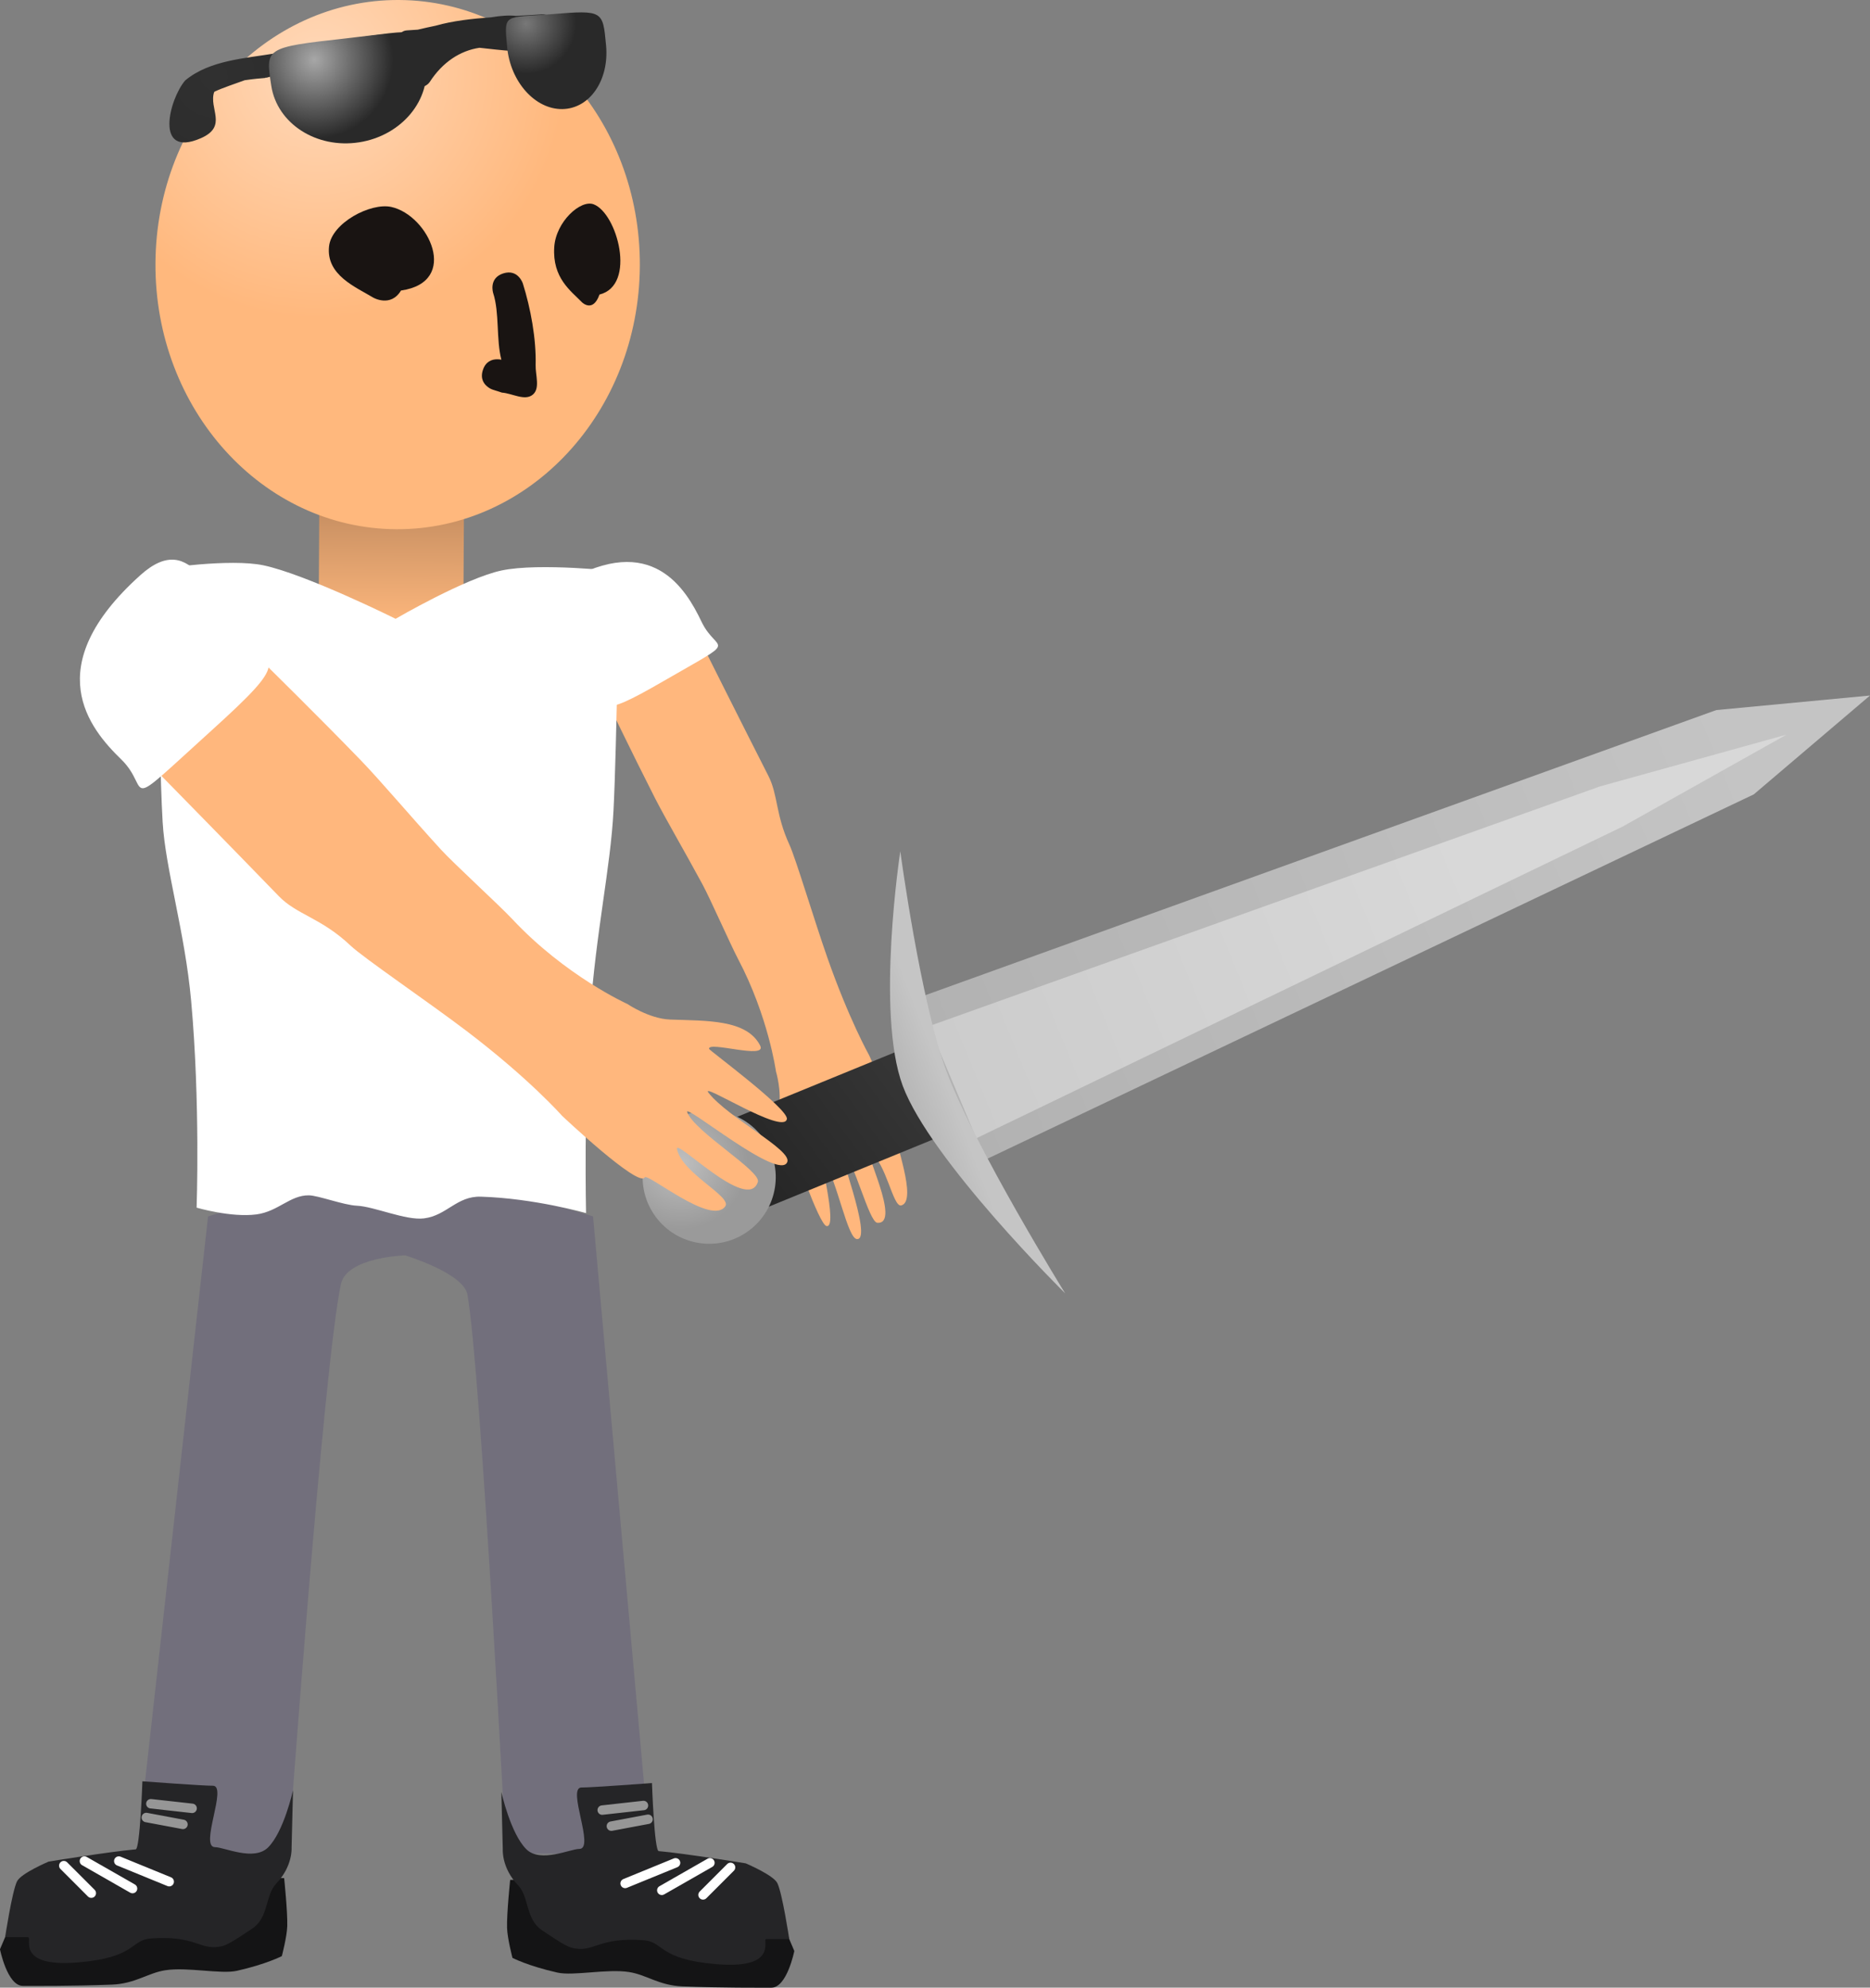 <svg version="1.1" xmlns="http://www.w3.org/2000/svg" xmlns:xlink="http://www.w3.org/1999/xlink" width="98.951" height="105.148" viewBox="0,0,98.951,105.148"><rect x="0" y="0" width="98.951" height="105.148" fill="#808080" stroke="none"/><defs><linearGradient x1="239.598" y1="155.597" x2="239.559" y2="162.448" gradientUnits="userSpaceOnUse" id="color-1"><stop offset="0" stop-color="#c28b5f"/><stop offset="1" stop-color="#ffb87d"/></linearGradient><radialGradient cx="235.691" cy="132.922" r="13.118" gradientUnits="userSpaceOnUse" id="color-2"><stop offset="0" stop-color="#ffd9ba"/><stop offset="1" stop-color="#ffb87d"/></radialGradient><radialGradient cx="230.214" cy="133.23" r="10.071" gradientUnits="userSpaceOnUse" id="color-3"><stop offset="0" stop-color="#303030"/><stop offset="1" stop-color="#292929"/></radialGradient><radialGradient cx="246.712" cy="130.436" r="2.651" gradientUnits="userSpaceOnUse" id="color-4"><stop offset="0" stop-color="#787878"/><stop offset="1" stop-color="#292929"/></radialGradient><radialGradient cx="235.512" cy="132.339" r="4.173" gradientUnits="userSpaceOnUse" id="color-5"><stop offset="0" stop-color="#a7a7a7"/><stop offset="1" stop-color="#292929"/></radialGradient><linearGradient x1="257.895" y1="192.539" x2="267.536" y2="185.46" gradientUnits="userSpaceOnUse" id="color-6"><stop offset="0" stop-color="#242424"/><stop offset="1" stop-color="#373737"/></linearGradient><radialGradient cx="254.898" cy="190.681" r="3.523" gradientUnits="userSpaceOnUse" id="color-7"><stop offset="0" stop-color="#bfbfbf"/><stop offset="1" stop-color="#9a9a9a"/></radialGradient><linearGradient x1="268.971" y1="186.355" x2="311.031" y2="169.166" gradientUnits="userSpaceOnUse" id="color-8"><stop offset="0" stop-color="#b2b2b2"/><stop offset="1" stop-color="#c4c4c4"/></linearGradient><linearGradient x1="269.385" y1="186.574" x2="296.914" y2="175.324" gradientUnits="userSpaceOnUse" id="color-9"><stop offset="0" stop-color="#cccccc"/><stop offset="1" stop-color="#d8d8d8"/></linearGradient><linearGradient x1="266.485" y1="186.937" x2="268.76" y2="186.054" gradientUnits="userSpaceOnUse" id="color-10"><stop offset="0" stop-color="#b5b5b5"/><stop offset="1" stop-color="#c5c5c5"/></linearGradient></defs><g transform="translate(-218.873,-129.178)"><g data-paper-data="{&quot;isPaintingLayer&quot;:true}" fill-rule="nonzero" stroke-linejoin="miter" stroke-miterlimit="10" stroke-dasharray="" stroke-dashoffset="0" style="mix-blend-mode: normal"><g stroke-linecap="butt"><path d="M235.731,162.426l0.039,-6.851l7.656,0.044l-0.039,6.851z" fill="url(#color-1)" stroke="#000000" stroke-width="0"/><path d="M252.73,143.249c-0.044,7.731 -5.817,13.965 -12.895,13.925c-7.078,-0.04 -12.78,-6.34 -12.736,-14.071c0.044,-7.731 5.817,-13.965 12.895,-13.925c7.078,0.04 12.78,6.34 12.736,14.071z" fill="url(#color-2)" stroke="none" stroke-width="0"/><path d="M240.092,144.546c-0.544,0.91 -1.468,0.376 -1.468,0.376c-0.932,-0.563 -2.501,-1.19 -2.34,-2.709c0.132,-1.242 2.202,-2.327 3.292,-2.088c1.978,0.434 3.662,3.972 0.515,4.422z" fill="#191412" stroke="none" stroke-width="0.5"/><path d="M244.423,148.757c0.15,-0.468 0.489,-0.568 0.739,-0.572c0.079,-0.004 0.161,0.003 0.241,0.022c-0.282,-1.083 -0.092,-2.48 -0.435,-3.529c0,0 -0.251,-0.786 0.535,-1.037c0.786,-0.251 1.037,0.535 1.037,0.535c0.412,1.311 0.712,2.923 0.676,4.32c-0.013,0.524 0.251,1.233 -0.155,1.563c-0.421,0.343 -1.084,-0.074 -1.626,-0.111l-0.479,-0.154c-0.099,-0.032 -0.188,-0.081 -0.265,-0.142c-0.201,-0.149 -0.419,-0.428 -0.268,-0.895z" fill="#191412" stroke="none" stroke-width="0.5"/><path d="M250.594,144.76c-0.345,0.985 -0.926,0.409 -0.926,0.409c-0.586,-0.605 -1.573,-1.279 -1.467,-2.921c0.086,-1.342 1.394,-2.52 2.08,-2.264c1.245,0.464 2.297,4.281 0.313,4.776z" fill="#191412" stroke="none" stroke-width="0.5"/><g><path d="M232.903,133.303c-0.17,0.012 -0.608,0.048 -1.082,0.119c-0.527,0.195 -1.141,0.391 -1.612,0.61c-0.31,0.886 0.745,1.825 -0.712,2.459c-2.484,1.082 -1.668,-2.078 -0.826,-3.057c1.296,-1.076 3.172,-1.165 4.791,-1.437c2.23,-0.374 4.409,-0.98 6.606,-1.063c0.084,-0.084 0.199,-0.14 0.327,-0.148l0.587,-0.039c0.297,-0.071 0.62,-0.144 0.959,-0.213c0.883,-0.253 1.94,-0.371 2.925,-0.44c0.484,-0.083 0.936,-0.117 1.309,-0.075c0.274,-0.014 0.529,-0.027 0.757,-0.042l0.619,-0.041c0.282,-0.019 0.526,0.195 0.545,0.476c0.017,0.251 -0.15,0.472 -0.386,0.53l-0.332,0.09c0.142,0.125 0.27,0.268 0.383,0.429l0.237,-0.114l0.284,0.592c0.03,0.06 0.049,0.127 0.054,0.198c0.019,0.282 -0.195,0.526 -0.476,0.545c-0.086,0.006 -0.168,-0.01 -0.241,-0.043l-0.502,-0.211l0.006,-0.015l-0.048,-0.005c-0.357,-0.232 -0.721,-0.409 -1.086,-0.532c-0.559,-0.033 -1.146,-0.108 -1.744,-0.171c-1.018,0.151 -1.952,0.757 -2.633,1.81c0,0 -0.279,0.429 -0.708,0.15c-0.429,-0.279 -0.15,-0.708 -0.15,-0.708c0.06,-0.091 0.121,-0.18 0.184,-0.266l-0.286,0.084c-0.038,0.012 -0.079,0.02 -0.121,0.023c-0.282,0.019 -0.526,-0.195 -0.545,-0.476c-0.01,-0.143 0.04,-0.276 0.129,-0.375c-0.245,-0.005 -0.477,0.003 -0.675,0.047c-1.383,0.307 -3.497,0.37 -5.497,0.629c0.006,0.241 -0.159,0.451 -0.387,0.508l-0.602,0.163l-0.005,-0.019l-0.008,0.002z" fill="url(#color-3)" stroke="none" stroke-width="0.5"/><path d="M248.08,129.926c2.715,-0.221 2.691,-0.181 2.863,1.654c0.172,1.835 -0.86,3.343 -2.306,3.368c-1.445,0.025 -2.757,-1.441 -2.929,-3.276c-0.172,-1.835 -0.174,-1.539 2.372,-1.746z" data-paper-data="{&quot;index&quot;:null}" fill="url(#color-4)" stroke="#000000" stroke-width="0"/><path d="M241.399,132.451c0.311,1.999 -1.266,3.904 -3.522,4.255c-2.256,0.351 -4.337,-0.986 -4.648,-2.985c-0.311,-1.999 -0.361,-2.036 3.931,-2.51c4.025,-0.445 3.929,-0.759 4.24,1.24z" fill="url(#color-5)" stroke="#000000" stroke-width="0"/></g></g><g stroke="#000000" stroke-width="0" stroke-linecap="butt"><path d="M266.325,189.269c-0.217,0.041 1.142,3.438 0.24,3.676c-0.444,0.117 -0.788,-2.24 -1.65,-2.825c-0.456,-0.31 1.683,3.839 0.382,3.744c-0.447,-0.033 -1.218,-3.286 -1.89,-3.916c-0.36,-0.337 1.676,4.8 0.819,4.779c-0.509,-0.012 -1.035,-3.029 -1.783,-4.232c-0.364,-0.586 0.821,3.671 0.165,3.541c-0.402,-0.08 -1.783,-4.177 -1.836,-4.212c-0.299,-0.196 -0.198,2.508 -0.666,1.991c-0.863,-0.954 -0.362,-2.554 -0.035,-4.012c0.191,-0.852 -0.139,-1.952 -0.139,-1.952c0,0 -0.401,-2.905 -2.006,-5.946c-0.386,-0.731 -1.476,-3.195 -1.88,-3.942c-0.956,-1.769 -1.968,-3.492 -2.527,-4.59c-1.203,-2.362 -2.656,-5.385 -2.656,-5.385l5.242,-2.567c0,0 2.147,4.287 3.426,6.798c0.52,1.022 0.373,2.035 1.116,3.647c0.333,0.722 1.314,4.002 2.008,5.977c1.155,3.289 2.21,5.161 2.21,5.161c0,0 1.92,4.177 1.46,4.265z" data-paper-data="{&quot;index&quot;:null}" fill="#ffb77d"/><path d="M248.801,159.958c4.562,-2.663 6.361,0.367 7.192,2.107c0.831,1.74 2.155,0.74 -2.038,3.159c-3.543,2.045 -3.163,1.494 -3.994,-0.247c-0.831,-1.74 -3.536,-3.633 -1.16,-5.02z" data-paper-data="{&quot;index&quot;:null}" fill="#ffffff"/></g><path d="M226.123,227.236l3.759,-33.71c0,0 6.755,-2.183 9.822,-2.183c3.629,0 10.55,2.183 10.55,2.183l3.031,33.71h-7.639c0,0 -1.327,-25.538 -2.038,-29.57c-0.201,-1.143 -3.298,-2.079 -3.298,-2.079c0,0 -3.092,0.088 -3.398,1.524c-0.936,4.391 -2.786,30.125 -2.786,30.125z" fill="#726f7c" stroke="#000000" stroke-width="0" stroke-linecap="butt"/><path d="M229.277,193.062c0,0 0.199,-5.559 -0.29,-10.946c-0.332,-3.66 -1.365,-6.967 -1.508,-9.462c-0.268,-4.683 -0.134,-13.383 -0.134,-13.383c0,0 3.695,-0.564 5.471,-0.187c2.26,0.479 6.991,2.828 6.991,2.828c0,0 3.689,-2.15 5.605,-2.555c2.021,-0.428 6.223,0.052 6.223,0.052c0,0 -0.121,9.217 -0.299,12.655c-0.157,3.042 -0.926,6.363 -1.245,10.866c-0.329,4.641 -0.207,10.421 -0.207,10.421c0,0 -2.753,-0.785 -5.567,-0.869c-1.278,-0.038 -1.797,0.996 -3.005,1.148c-0.966,0.122 -2.633,-0.628 -3.557,-0.67c-0.699,-0.032 -2.041,-0.542 -2.535,-0.549c-0.998,-0.014 -1.621,0.856 -2.779,1.009c-1.346,0.177 -3.162,-0.357 -3.162,-0.357z" fill="#ffffff" stroke="#292e32" stroke-width="0" stroke-linecap="butt"/><g><path d="M259.693,234.326c-0.593,0 -2.644,0.014 -4.704,-0.067c-1.253,-0.049 -1.902,-0.618 -2.836,-0.761c-1.175,-0.18 -2.939,0.22 -3.788,0.029c-1.565,-0.353 -2.375,-0.778 -2.375,-0.778c0,0 -0.269,-1.025 -0.286,-1.586c-0.022,-0.755 0.164,-2.537 0.164,-2.537c0,0 5.934,-0.12 8.249,0.081c1.37,0.119 4.241,0.647 4.241,0.647c0,0 1.46,0.616 1.673,1.043c0.262,0.523 0.873,1.989 0.873,1.989c0,0 -0.386,1.94 -1.213,1.94z" data-paper-data="{&quot;index&quot;:null}" fill="#141415" stroke="#000000" stroke-width="0" stroke-linecap="butt"/><path d="M259.422,231.751c-0.248,0 0.702,1.602 -2.618,1.333c-3.136,-0.254 -2.776,-1.188 -3.881,-1.269c-2.309,-0.169 -2.588,0.595 -3.587,0.442c-0.348,-0.053 -0.513,-0.115 -1.785,-0.97c-0.875,-0.589 -0.666,-1.751 -1.265,-2.379c-0.876,-0.917 -0.808,-1.886 -0.808,-1.886l-0.076,-3.048c0,0 0.486,2.207 1.325,3.031c0.751,0.738 2.317,-0.019 2.801,-0.019c0.847,-0 -0.689,-3.268 0.121,-3.25c0.435,0.01 3.723,-0.234 3.723,-0.234c0,0 0.123,3.58 0.356,3.6c1.37,0.119 4.604,0.647 4.604,0.647c0,0 1.46,0.616 1.673,1.043c0.262,0.523 0.631,2.959 0.631,2.959c0,0 -0.386,0 -1.213,0z" data-paper-data="{&quot;index&quot;:null}" fill="#252527" stroke="#000000" stroke-width="0" stroke-linecap="butt"/><path d="M251.952,228.812l2.668,-1.091" fill="none" stroke="#ffffff" stroke-width="0.5" stroke-linecap="round"/><path d="M256.438,227.721l-2.546,1.455" fill="none" stroke="#ffffff" stroke-width="0.5" stroke-linecap="round"/><path d="M256.074,229.418l1.455,-1.455" fill="none" stroke="#ffffff" stroke-width="0.5" stroke-linecap="round"/><path d="M252.922,224.689l-2.183,0.243" fill="none" stroke="#969696" stroke-width="0.5" stroke-linecap="round"/><path d="M251.224,225.781l1.94,-0.364" fill="none" stroke="#969696" stroke-width="0.5" stroke-linecap="round"/></g><g data-paper-data="{&quot;index&quot;:null}"><path d="M218.873,232.292c0,0 0.611,-1.465 0.873,-1.989c0.214,-0.427 1.673,-1.043 1.673,-1.043c0,0 2.871,-0.528 4.241,-0.647c2.315,-0.2 8.249,-0.081 8.249,-0.081c0,0 0.187,1.782 0.164,2.537c-0.016,0.56 -0.286,1.586 -0.286,1.586c0,0 -0.81,0.425 -2.375,0.778c-0.849,0.192 -2.613,-0.209 -3.788,-0.029c-0.933,0.143 -1.583,0.712 -2.836,0.761c-2.06,0.081 -4.112,0.067 -4.704,0.067c-0.827,0 -1.213,-1.94 -1.213,-1.94z" data-paper-data="{&quot;index&quot;:null}" fill="#141415" stroke="#000000" stroke-width="0" stroke-linecap="butt"/><path d="M219.144,231.658c0,0 0.369,-2.435 0.631,-2.959c0.214,-0.427 1.673,-1.043 1.673,-1.043c0,0 3.235,-0.528 4.604,-0.647c0.233,-0.02 0.356,-3.6 0.356,-3.6c0,0 3.287,0.244 3.723,0.234c0.81,-0.018 -0.726,3.25 0.121,3.25c0.484,0 2.05,0.756 2.801,0.019c0.839,-0.824 1.325,-3.031 1.325,-3.031l-0.076,3.048c0,0 0.068,0.968 -0.808,1.886c-0.6,0.628 -0.391,1.791 -1.265,2.379c-1.272,0.856 -1.436,0.917 -1.785,0.97c-1,0.153 -1.278,-0.611 -3.587,-0.442c-1.104,0.081 -0.745,1.015 -3.881,1.269c-3.321,0.269 -2.37,-1.333 -2.618,-1.333c-0.827,0 -1.213,0 -1.213,0z" data-paper-data="{&quot;index&quot;:null}" fill="#252527" stroke="#000000" stroke-width="0" stroke-linecap="butt"/><path d="M225.159,227.628l2.668,1.091" fill="none" stroke="#ffffff" stroke-width="0.5" stroke-linecap="round"/><path d="M223.34,227.628l2.546,1.455" fill="none" stroke="#ffffff" stroke-width="0.5" stroke-linecap="round"/><path d="M223.704,229.326l-1.455,-1.455" fill="none" stroke="#ffffff" stroke-width="0.5" stroke-linecap="round"/><path d="M229.039,224.839l-2.183,-0.243" fill="none" stroke="#969696" stroke-width="0.5" stroke-linecap="round"/><path d="M226.614,225.324l1.94,0.364" fill="none" stroke="#969696" stroke-width="0.5" stroke-linecap="round"/></g><g stroke="none" stroke-width="0" stroke-linecap="butt"><path d="M258.545,193.424l-1.905,-4.658l10.247,-4.192l1.905,4.658z" fill="url(#color-6)"/><path d="M259.239,189.367c1.151,1.568 0.813,3.773 -0.755,4.924c-1.568,1.151 -3.773,0.813 -4.924,-0.755c-1.151,-1.568 -0.813,-3.773 0.755,-4.924c1.568,-1.151 3.773,-0.813 4.924,0.755z" fill="url(#color-7)"/><path d="M270.731,190.66l-3.519,-8.611l42.478,-15.308l8.134,-0.77l-6.15,5.23z" fill="url(#color-8)"/><path d="M270.536,189.392l-2.505,-5.931l35.513,-12.684l9.864,-2.737l-8.673,4.864z" fill="url(#color-9)"/><path d="M266.512,174.211c0,0 1.064,7.935 2.444,11.635c1.515,4.062 6.28,11.75 6.28,11.75c0,0 -7.123,-7.034 -8.593,-10.973c-1.438,-3.854 -0.131,-12.411 -0.131,-12.411z" fill="url(#color-10)"/></g><g stroke="#000000" stroke-width="0" stroke-linecap="butt"><path d="M248.62,188.21c0,0 -1.712,-1.949 -5.064,-4.497c-2.013,-1.53 -5.44,-3.855 -6.137,-4.515c-1.555,-1.471 -2.836,-1.623 -3.798,-2.618c-2.363,-2.444 -6.415,-6.571 -6.415,-6.571l5.654,-5.739c0,0 2.888,2.834 5.11,5.133c1.033,1.069 2.588,2.915 4.225,4.706c0.692,0.757 3.091,2.948 3.773,3.677c2.833,3.031 6.101,4.502 6.101,4.502c0,0 1.148,0.781 2.26,0.824c1.902,0.073 4.058,-0.024 4.769,1.379c0.386,0.761 -2.79,-0.266 -2.704,0.175c0.015,0.079 4.22,3.179 4.116,3.711c-0.169,0.869 -4.661,-2.039 -4.142,-1.386c1.065,1.341 4.403,3.007 4.166,3.651c-0.4,1.086 -5.521,-3.185 -5.296,-2.621c0.42,1.055 3.919,3.108 3.737,3.681c-0.53,1.668 -4.421,-2.403 -4.277,-1.727c0.272,1.278 2.913,2.496 2.554,3.015c-0.73,1.056 -4.109,-1.785 -4.266,-1.526c-0.332,0.55 -4.366,-3.255 -4.366,-3.255z" fill="#ffb77d"/><path d="M231.729,162.716c1.669,1.621 2.514,1.323 -1.669,5.11c-4.948,4.48 -3.104,3.144 -4.773,1.523c-1.669,-1.621 -4.401,-4.885 1.019,-9.75c2.823,-2.533 3.753,1.496 5.422,3.117z" fill="#ffffff"/></g></g></g></svg>